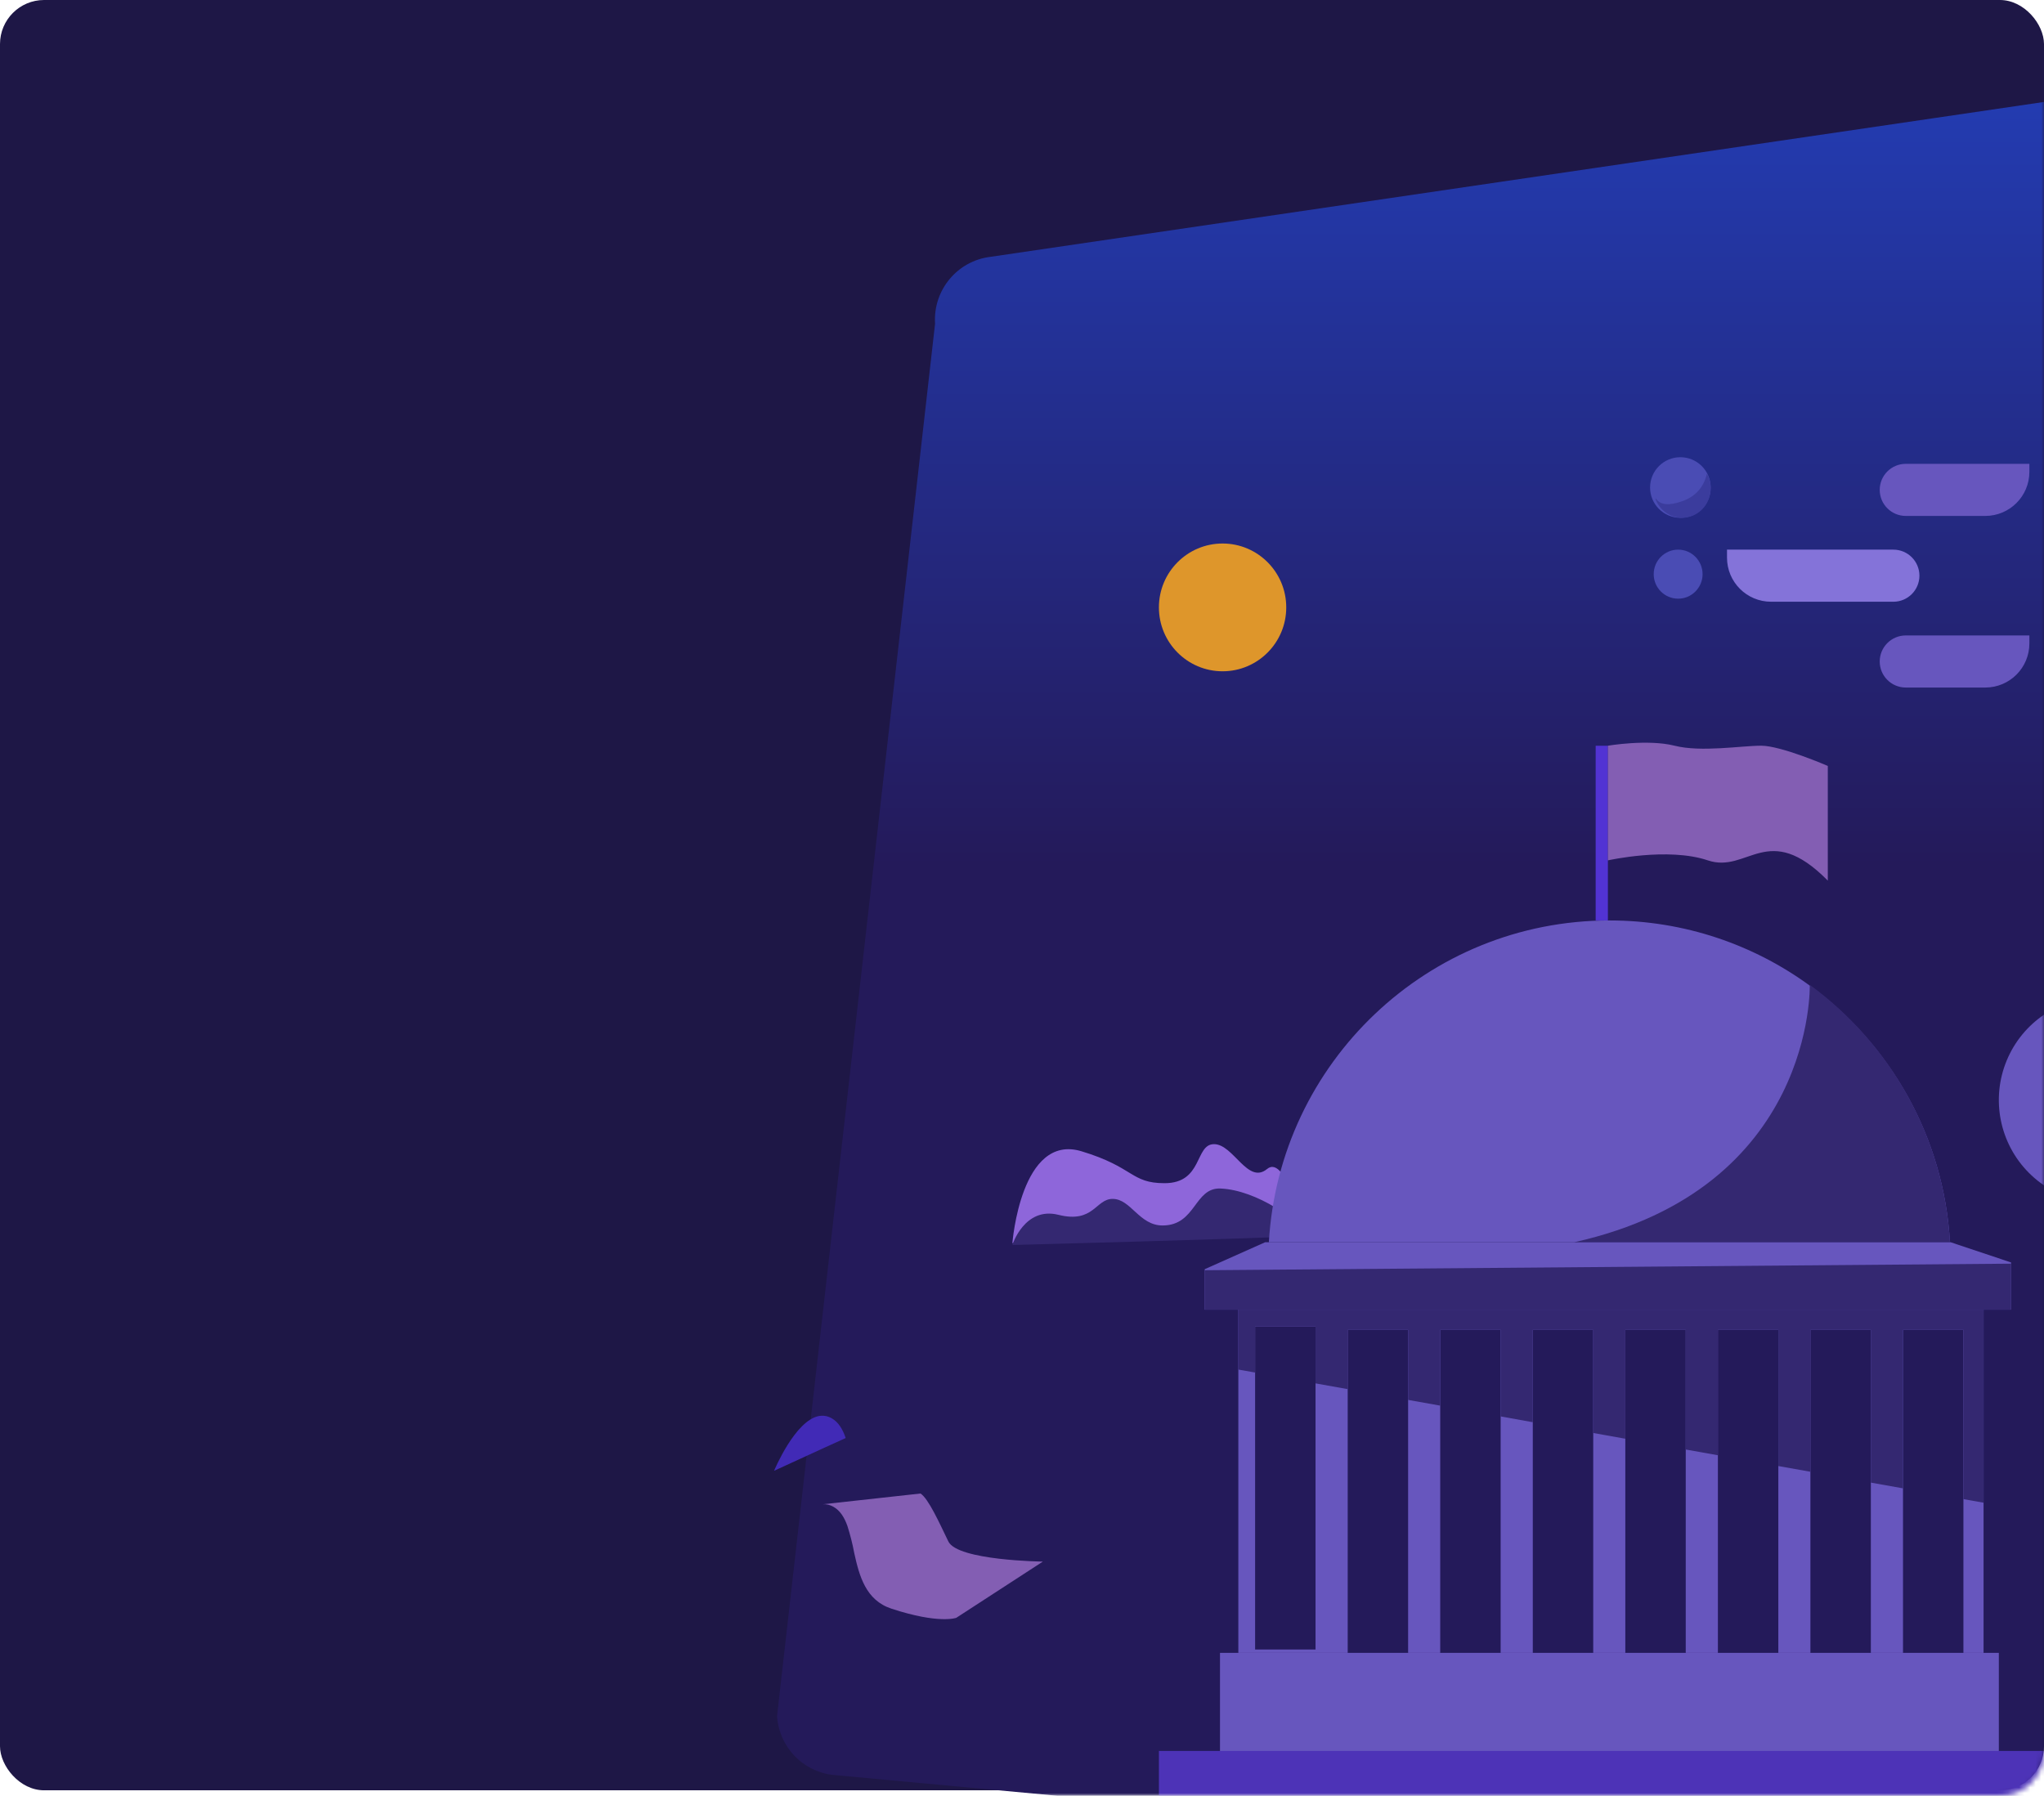 <?xml version="1.0" encoding="UTF-8"?>
<svg width="371px" height="326px" viewBox="0 0 371 326" version="1.1" xmlns="http://www.w3.org/2000/svg" xmlns:xlink="http://www.w3.org/1999/xlink">
    <title>home/govtech_thumb</title>
    <defs>
        <rect id="path-1" x="0" y="0" width="371" height="325" rx="8"></rect>
        <rect id="path-3" x="0" y="0" width="371" height="324" rx="8"></rect>
        <linearGradient x1="50%" y1="0.211%" x2="50%" y2="42.627%" id="linearGradient-5">
            <stop stop-color="#233BB0" offset="0%"></stop>
            <stop stop-color="#241A5A" offset="100%"></stop>
        </linearGradient>
    </defs>
    <g id="Screens" stroke="none" stroke-width="1" fill="none" fill-rule="evenodd">
        <g id="Home-page" transform="translate(-132, -2372)">
            <g id="home/govtech_thumb" transform="translate(132, 2372)">
                <g id="Group-Copy">
                    <mask id="mask-2" fill="white">
                        <use xlink:href="#path-1"></use>
                    </mask>
                    <use id="Mask" fill="#1E1746" xlink:href="#path-1"></use>
                </g>
                <g id="Group-13" transform="translate(0, 2)">
                    <mask id="mask-4" fill="white">
                        <use xlink:href="#path-3"></use>
                    </mask>
                    <g id="Mask"></g>
                    <g id="Group-21" mask="url(#mask-4)">
                        <g transform="translate(140, 16)">
                            <g id="Group-16" stroke-width="1" fill="none" transform="translate(0.5, 0)">
                                <g id="Layer_2" fill="url(#linearGradient-5)">
                                    <path d="M244.263,12.449 L253.594,314.86 C253.41,318.018 251.937,320.961 249.523,322.994 C247.108,325.027 243.965,325.97 240.835,325.603 L10.636,304.203 C5.146,303.559 0.898,299.07 0.541,293.533 L29.22,40.774 C28.828,34.686 33.243,29.351 39.278,28.623 L231.47,0.366 C234.837,-0.039 238.209,1.075 240.678,3.407 C243.148,5.74 244.461,9.051 244.263,12.449 Z" id="Path"></path>
                                </g>
                                <path d="M240.941,163 C233.405,162.996 226.608,167.549 223.723,174.536 C220.837,181.522 222.431,189.565 227.76,194.912 C233.09,200.259 241.104,201.857 248.066,198.96 C255.027,196.063 259.563,189.242 259.557,181.679 C259.556,171.362 251.221,163 240.941,163 L240.941,163 Z M242.506,191.024 C241.989,191.114 241.465,191.158 240.941,191.158 C235.724,191.158 231.496,186.914 231.496,181.679 C231.496,176.445 235.724,172.201 240.941,172.201 C246.157,172.201 250.385,176.445 250.385,181.679 C250.386,182.242 250.335,182.804 250.232,183.357 C249.53,187.294 246.437,190.363 242.506,191.024 L242.506,191.024 Z" id="Shape" fill="#6756BE" fill-rule="nonzero"></path>
                                <ellipse id="Oval" fill="#DE962B" cx="81.407" cy="92.263" rx="11.556" ry="11.597"></ellipse>
                                <path d="M43.255,207.677 C43.255,207.677 44.786,187.68 55.783,190.99 C65.412,193.889 64.699,196.789 70.869,196.789 C77.896,196.789 76.327,189.703 79.857,189.703 C83.388,189.703 85.973,197.11 89.486,194.211 C93,191.312 96.373,206.13 96.373,206.13 L43.255,207.677 Z" id="Path" fill="#8E66DA"></path>
                                <path d="M43.241,208.008 C43.241,208.008 45.461,200.987 51.611,202.531 C58.031,204.14 58.351,199.632 61.455,199.639 C64.771,199.639 66.265,204.486 70.549,204.465 C76.607,204.434 76.242,197.558 81.044,197.756 C87.559,198.023 95.711,203.685 96.393,206.351 C88.204,206.841 43.241,208.008 43.241,208.008 Z" id="Path" fill="#342871"></path>
                                <g id="Group-15" transform="translate(69.851, 116.826)">
                                    <path d="M143.582,90.679 L19.957,90.679 C21.838,58.09 48.793,32.266 81.77,32.266 C95.392,32.266 107.994,36.672 118.217,44.156 C132.74,54.767 142.477,71.561 143.582,90.679" id="Fill-1" fill="#6756BE"></path>
                                    <polygon id="Fill-3" fill="#5233D3" points="79.275 32.266 81.493 32.266 81.493 0.556 79.275 0.556"></polygon>
                                    <path d="M81.493,0.544 L81.493,21.361 C81.493,21.361 92.378,18.912 99.636,21.361 C106.893,23.81 110.521,14.014 121.407,25.034 L121.407,4.218 C121.407,4.218 112.94,0.544 109.312,0.544 C105.683,0.544 98.426,1.769 93.588,0.544 C88.75,-0.68 81.493,0.544 81.493,0.544" id="Fill-5" fill="#835EB3"></path>
                                    <polygon id="Fill-6" fill="#6756BE" points="19.292 90.679 8.316 95.575 8.316 102.918 154.67 102.918 154.67 94.351 143.693 90.679"></polygon>
                                    <path d="M17.46,164.614 L28.428,164.614 L28.428,105.972 L17.46,105.972 L17.46,164.614 Z M14.414,102.918 L14.414,165.225 L34.265,165.225 L34.265,106.583 L45.232,106.583 L45.232,165.225 L51.057,165.225 L51.057,106.583 L62.025,106.583 L62.025,165.225 L67.862,165.225 L67.862,106.583 L78.83,106.583 L78.83,165.225 L84.655,165.225 L84.655,106.583 L95.622,106.583 L95.622,165.225 L101.459,165.225 L101.459,106.583 L112.427,106.583 L112.427,165.225 L118.252,165.225 L118.252,106.583 L129.22,106.583 L129.22,165.225 L135.057,165.225 L135.057,106.583 L146.024,106.583 L146.024,165.225 L149.68,165.225 L149.68,102.918 L14.414,102.918 Z" id="Fill-7" fill="#6756BE"></path>
                                    <polygon id="Fill-8" fill="#6756BE" points="11.087 183.584 152.452 183.584 152.452 165.225 11.087 165.225"></polygon>
                                    <polygon id="Fill-9" fill="#4D33B7" points="0 192.96 71.431 199.299 160.768 207.505 160.768 183.027 0 183.027"></polygon>
                                    <polygon id="Fill-10" fill="#342871" points="149.68 102.918 149.68 137.966 146.024 137.317 146.024 106.589 135.057 106.589 135.057 135.359 129.22 134.319 129.22 106.589 118.252 106.589 118.252 132.349 112.427 131.309 112.427 106.589 101.459 106.589 101.459 129.351 95.622 128.311 95.622 106.589 84.655 106.589 84.655 126.353 78.83 125.312 78.83 106.589 67.862 106.589 67.862 123.354 62.025 122.302 62.025 106.589 51.057 106.589 51.057 120.344 45.232 119.304 45.232 106.589 34.265 106.589 34.265 117.346 28.428 116.306 28.428 105.977 17.46 105.977 17.46 114.336 14.414 113.797 14.414 102.918"></polygon>
                                    <polygon id="Fill-11" fill="#342871" points="8.316 95.765 8.316 102.918 154.67 102.918 154.67 94.573"></polygon>
                                    <path d="M143.582,90.679 L75.394,90.679 C119.16,80.9 118.135,43.949 118.135,43.949 C132.705,54.608 142.474,71.476 143.582,90.679" id="Fill-12" fill="#342871"></path>
                                </g>
                                <path d="M48.785,265.481 L33.073,275.688 C33.073,275.688 29.947,276.872 21.289,274.022 C16.654,272.498 15.465,268.109 14.55,263.924 C14.237,262.251 13.819,260.599 13.299,258.977 C12.741,257.432 11.97,256.181 10.715,255.5 C10.154,255.187 9.514,255.039 8.87,255.073 L26.585,253.123 C28.028,254.074 29.951,258.35 31.634,261.828 C33.317,265.306 48.785,265.481 48.785,265.481 Z" id="Path" fill="#835EB3"></path>
                                <path d="M177.692,81.778 L207.889,81.778 L207.889,81.778 L207.889,83.235 C207.889,87.654 204.307,91.235 199.889,91.235 L177.692,91.235 C175.081,91.235 172.964,89.118 172.964,86.507 C172.964,83.895 175.081,81.778 177.692,81.778 Z" id="Rectangle" fill="#8473D9" transform="translate(190.426, 86.507) scale(-1, 1) translate(-190.426, -86.507) "></path>
                                <path d="M205.411,66.201 L227.846,66.201 L227.846,66.201 L227.846,67.659 C227.846,72.077 224.265,75.659 219.846,75.659 L205.411,75.659 C202.799,75.659 200.682,73.542 200.682,70.93 C200.682,68.318 202.799,66.201 205.411,66.201 Z" id="Rectangle-Copy" fill="#6756BE"></path>
                                <path d="M205.411,97.355 L227.846,97.355 L227.846,97.355 L227.846,98.812 C227.846,103.231 224.265,106.812 219.846,106.812 L205.411,106.812 C202.799,106.812 200.682,104.695 200.682,102.084 C200.682,99.472 202.799,97.355 205.411,97.355 Z" id="Rectangle-Copy-3" fill="#6756BE"></path>
                                <ellipse id="Oval" fill="#4A4CB4" cx="164.094" cy="86.229" rx="4.435" ry="4.451"></ellipse>
                            </g>
                            <path d="M13.5,243.051 L9.357,244.935 L0.5,249 C0.5,249 4.294,239.823 8.686,239.046 L8.723,239.046 L9.09,239.005 C9.729,238.97 10.365,239.122 10.923,239.446 C12.18,240.143 12.946,241.435 13.5,243.051 Z" id="Path" fill="#412AB6"></path>
                            <circle id="Oval-Copy-3" fill="#4A4CB4" cx="165" cy="70.5" r="5.5"></circle>
                            <path d="M169.809,68 C170.249,68.783 170.5,69.693 170.5,70.663 C170.5,73.61 168.178,76 165.313,76 C163.133,76 161.267,74.616 160.5,72.656 L160.543,72.468 C161.297,73.673 162.886,73.849 165.313,72.995 C167.646,72.174 169.122,70.6 169.741,68.273 Z" id="Combined-Shape" fill="#3B3C9D"></path>
                        </g>
                    </g>
                </g>
            </g>
        </g>
    </g>
</svg>